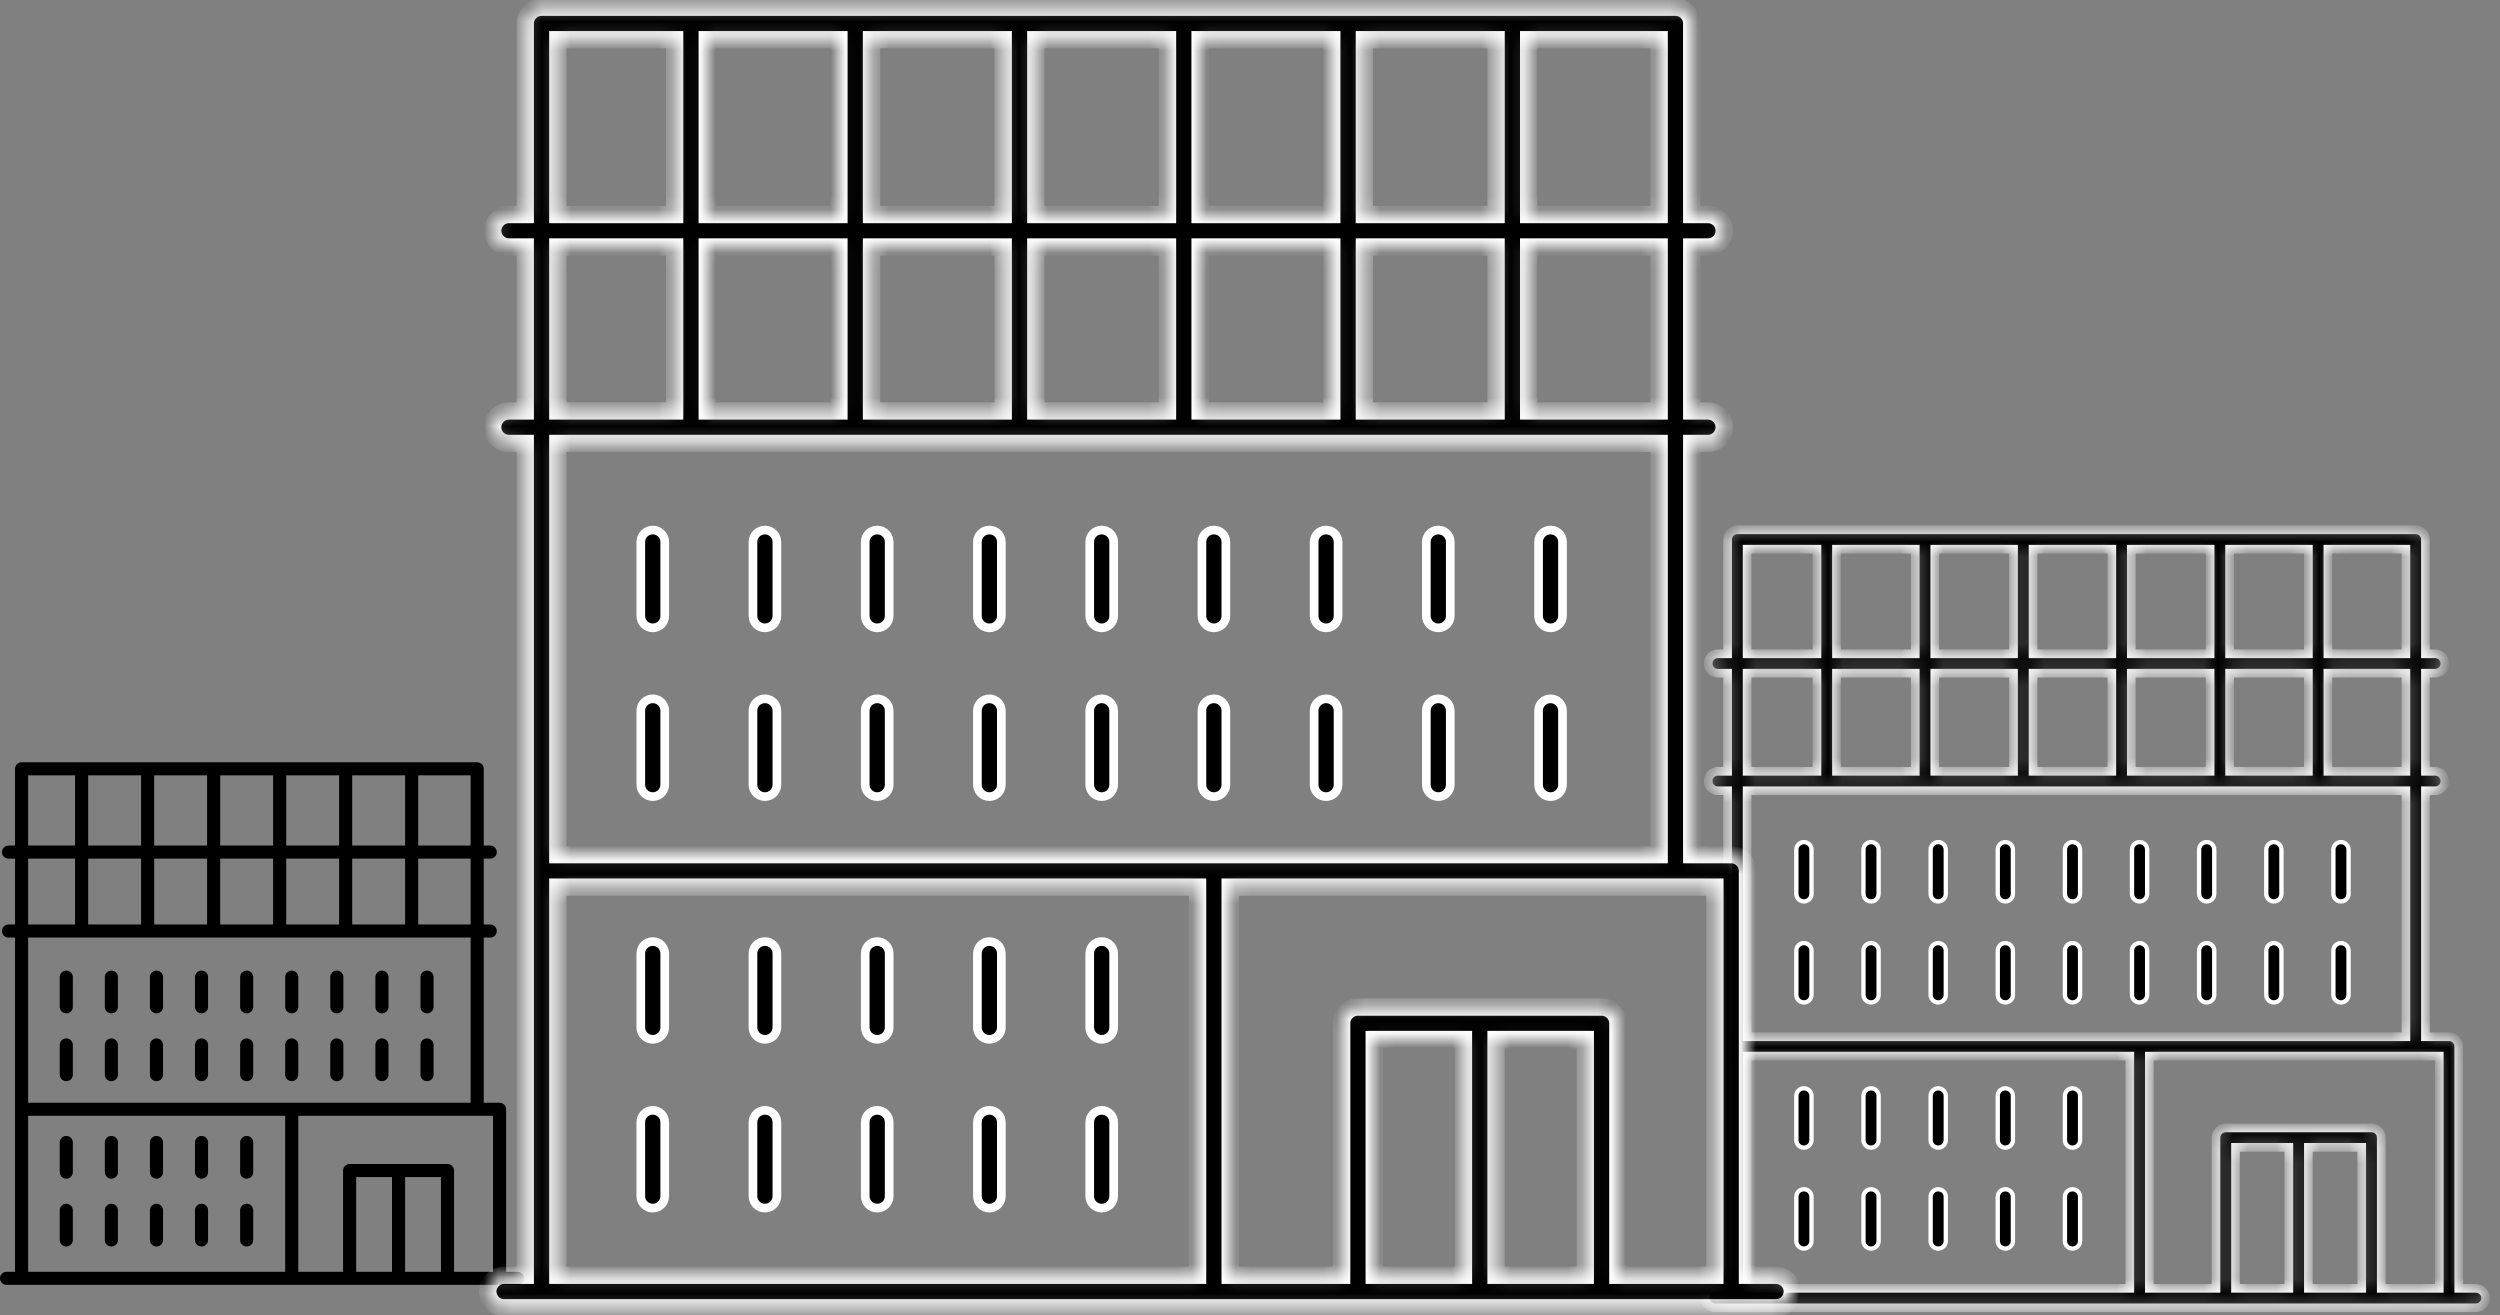 <svg  viewBox="0 0 173 91" fill="none" xmlns="http://www.w3.org/2000/svg">
<rect x="0" y="0" width="173" height="91" fill="#808080" stroke="none"/>
<path d="M125.356 68.846C125.356 69.134 125.122 69.369 124.831 69.369C124.541 69.369 124.306 69.134 124.306 68.846V65.784C124.306 65.495 124.541 65.261 124.831 65.261C125.122 65.261 125.356 65.495 125.356 65.784V68.846Z" fill="black" stroke="white" stroke-width="0.3"/>
<path d="M125.356 61.856C125.356 62.145 125.122 62.379 124.831 62.379C124.541 62.379 124.306 62.145 124.306 61.856V58.795C124.306 58.506 124.541 58.272 124.831 58.272C125.122 58.272 125.356 58.506 125.356 58.795V61.856Z" fill="black" stroke="white" stroke-width="0.3"/>
<path d="M130.001 68.846C130.001 69.134 129.766 69.369 129.476 69.369C129.186 69.369 128.951 69.134 128.951 68.846V65.784C128.951 65.495 129.186 65.261 129.476 65.261C129.766 65.261 130.001 65.495 130.001 65.784V68.846Z" fill="black" stroke="white" stroke-width="0.3"/>
<path d="M130.001 61.856C130.001 62.145 129.766 62.379 129.476 62.379C129.186 62.379 128.951 62.145 128.951 61.856V58.795C128.951 58.506 129.186 58.272 129.476 58.272C129.766 58.272 130.001 58.506 130.001 58.795V61.856Z" fill="black" stroke="white" stroke-width="0.3"/>
<path d="M134.649 68.846C134.649 69.134 134.415 69.369 134.124 69.369C133.834 69.369 133.599 69.134 133.599 68.846V65.784C133.599 65.495 133.834 65.261 134.124 65.261C134.415 65.261 134.649 65.495 134.649 65.784V68.846Z" fill="black" stroke="white" stroke-width="0.3"/>
<path d="M134.649 61.856C134.649 62.145 134.415 62.379 134.124 62.379C133.834 62.379 133.599 62.145 133.599 61.856V58.795C133.599 58.506 133.834 58.272 134.124 58.272C134.415 58.272 134.649 58.506 134.649 58.795V61.856Z" fill="black" stroke="white" stroke-width="0.3"/>
<path d="M139.294 68.845C139.294 69.134 139.059 69.368 138.769 69.368C138.478 69.368 138.244 69.134 138.244 68.845V65.784C138.244 65.495 138.478 65.261 138.769 65.261C139.059 65.261 139.294 65.495 139.294 65.784V68.845Z" fill="black" stroke="white" stroke-width="0.3"/>
<path d="M139.294 61.856C139.294 62.145 139.059 62.379 138.769 62.379C138.478 62.379 138.244 62.145 138.244 61.856V58.794C138.244 58.506 138.478 58.272 138.769 58.272C139.059 58.272 139.294 58.506 139.294 58.794V61.856Z" fill="black" stroke="white" stroke-width="0.3"/>
<path d="M143.942 68.845C143.942 69.134 143.708 69.368 143.417 69.368C143.127 69.368 142.892 69.134 142.892 68.845V65.784C142.892 65.495 143.127 65.261 143.417 65.261C143.708 65.261 143.942 65.495 143.942 65.784V68.845Z" fill="black" stroke="white" stroke-width="0.3"/>
<path d="M143.942 61.856C143.942 62.145 143.708 62.379 143.417 62.379C143.127 62.379 142.892 62.145 142.892 61.856V58.794C142.892 58.506 143.127 58.272 143.417 58.272C143.708 58.272 143.942 58.506 143.942 58.794V61.856Z" fill="black" stroke="white" stroke-width="0.3"/>
<path d="M124.306 82.819C124.306 82.53 124.541 82.296 124.831 82.296C125.122 82.296 125.356 82.53 125.356 82.819V85.88C125.356 86.168 125.122 86.403 124.831 86.403C124.541 86.403 124.306 86.168 124.306 85.88V82.819Z" fill="black" stroke="white" stroke-width="0.3"/>
<path d="M124.306 75.834C124.306 75.545 124.541 75.311 124.831 75.311C125.122 75.311 125.356 75.545 125.356 75.834V78.894C125.356 79.183 125.122 79.417 124.831 79.417C124.541 79.417 124.306 79.183 124.306 78.894V75.834Z" fill="black" stroke="white" stroke-width="0.3"/>
<path d="M128.951 82.819C128.951 82.53 129.186 82.296 129.476 82.296C129.766 82.296 130.001 82.53 130.001 82.819V85.88C130.001 86.168 129.766 86.403 129.476 86.403C129.186 86.403 128.951 86.168 128.951 85.88V82.819Z" fill="black" stroke="white" stroke-width="0.3"/>
<path d="M128.951 75.834C128.951 75.545 129.186 75.311 129.476 75.311C129.766 75.311 130.001 75.545 130.001 75.834V78.894C130.001 79.183 129.766 79.417 129.476 79.417C129.186 79.417 128.951 79.183 128.951 78.894V75.834Z" fill="black" stroke="white" stroke-width="0.3"/>
<path d="M133.599 82.819C133.599 82.53 133.834 82.296 134.124 82.296C134.415 82.296 134.649 82.53 134.649 82.819V85.88C134.649 86.168 134.415 86.403 134.124 86.403C133.834 86.403 133.599 86.168 133.599 85.88V82.819Z" fill="black" stroke="white" stroke-width="0.3"/>
<path d="M133.599 75.834C133.599 75.545 133.834 75.311 134.124 75.311C134.415 75.311 134.649 75.545 134.649 75.834V78.894C134.649 79.183 134.415 79.417 134.124 79.417C133.834 79.417 133.599 79.183 133.599 78.894V75.834Z" fill="black" stroke="white" stroke-width="0.3"/>
<path d="M138.244 82.819C138.244 82.53 138.478 82.296 138.769 82.296C139.059 82.296 139.294 82.53 139.294 82.819V85.88C139.294 86.168 139.059 86.403 138.769 86.403C138.478 86.403 138.244 86.168 138.244 85.88V82.819Z" fill="black" stroke="white" stroke-width="0.3"/>
<path d="M138.244 75.834C138.244 75.545 138.478 75.311 138.769 75.311C139.059 75.311 139.294 75.545 139.294 75.834V78.894C139.294 79.183 139.059 79.417 138.769 79.417C138.478 79.417 138.244 79.183 138.244 78.894V75.834Z" fill="black" stroke="white" stroke-width="0.3"/>
<path d="M142.892 82.819C142.892 82.53 143.127 82.296 143.417 82.296C143.707 82.296 143.942 82.53 143.942 82.819V85.88C143.942 86.168 143.707 86.403 143.417 86.403C143.127 86.403 142.892 86.168 142.892 85.88V82.819Z" fill="black" stroke="white" stroke-width="0.3"/>
<path d="M142.892 75.834C142.892 75.545 143.127 75.311 143.417 75.311C143.707 75.311 143.942 75.545 143.942 75.834V78.894C143.942 79.183 143.707 79.417 143.417 79.417C143.127 79.417 142.892 79.183 142.892 78.894V75.834Z" fill="black" stroke="white" stroke-width="0.3"/>
<path d="M148.583 68.845C148.583 69.134 148.348 69.368 148.058 69.368C147.768 69.368 147.533 69.134 147.533 68.845V65.784C147.533 65.495 147.768 65.261 148.058 65.261C148.348 65.261 148.583 65.495 148.583 65.784V68.845Z" fill="black" stroke="white" stroke-width="0.3"/>
<path d="M148.583 61.856C148.583 62.145 148.348 62.379 148.058 62.379C147.768 62.379 147.533 62.145 147.533 61.856V58.794C147.533 58.506 147.768 58.272 148.058 58.272C148.348 58.272 148.583 58.506 148.583 58.794V61.856Z" fill="black" stroke="white" stroke-width="0.3"/>
<path d="M153.227 68.845C153.227 69.134 152.993 69.368 152.702 69.368C152.412 69.368 152.177 69.134 152.177 68.845V65.784C152.177 65.495 152.412 65.261 152.702 65.261C152.993 65.261 153.227 65.495 153.227 65.784V68.845Z" fill="black" stroke="white" stroke-width="0.3"/>
<path d="M153.227 61.856C153.227 62.145 152.993 62.379 152.702 62.379C152.412 62.379 152.177 62.145 152.177 61.856V58.794C152.177 58.506 152.412 58.272 152.702 58.272C152.993 58.272 153.227 58.506 153.227 58.794V61.856Z" fill="black" stroke="white" stroke-width="0.3"/>
<path d="M157.876 68.846C157.876 69.134 157.641 69.369 157.351 69.369C157.061 69.369 156.826 69.134 156.826 68.846V65.784C156.826 65.495 157.061 65.261 157.351 65.261C157.641 65.261 157.876 65.495 157.876 65.784V68.846Z" fill="black" stroke="white" stroke-width="0.3"/>
<path d="M157.876 61.856C157.876 62.145 157.641 62.379 157.351 62.379C157.061 62.379 156.826 62.145 156.826 61.856V58.795C156.826 58.506 157.061 58.272 157.351 58.272C157.641 58.272 157.876 58.506 157.876 58.795V61.856Z" fill="black" stroke="white" stroke-width="0.3"/>
<path d="M162.52 68.846C162.52 69.134 162.286 69.369 161.995 69.369C161.705 69.369 161.47 69.134 161.47 68.846V65.784C161.47 65.495 161.705 65.261 161.995 65.261C162.286 65.261 162.52 65.495 162.52 65.784V68.846Z" fill="black" stroke="white" stroke-width="0.3"/>
<path d="M162.52 61.856C162.52 62.145 162.286 62.379 161.995 62.379C161.705 62.379 161.47 62.145 161.47 61.856V58.795C161.47 58.506 161.705 58.272 161.995 58.272C162.286 58.272 162.52 58.506 162.52 58.795V61.856Z" fill="black" stroke="white" stroke-width="0.3"/>
<mask id="path-29-inside-1" fill="white">
<path d="M171.328 89.154H170.147V72.413C170.147 72.041 169.844 71.74 169.472 71.74H167.84V54.72H168.51C168.883 54.72 169.185 54.419 169.185 54.047C169.185 53.675 168.883 53.374 168.51 53.374H167.84V46.587H168.51C168.883 46.587 169.185 46.286 169.185 45.914C169.185 45.542 168.883 45.241 168.51 45.241H167.84V37.334C167.84 36.962 167.538 36.661 167.165 36.661H120.226C119.853 36.661 119.551 36.962 119.551 37.334V45.241H118.88C118.507 45.241 118.205 45.542 118.205 45.914C118.205 46.286 118.507 46.587 118.88 46.587H119.551V53.374H118.88C118.507 53.374 118.205 53.675 118.205 54.047C118.205 54.419 118.507 54.72 118.88 54.72H119.551V89.154H118.675C118.302 89.154 118 89.455 118 89.827C118 90.199 118.302 90.5 118.675 90.5H171.328C171.701 90.5 172.003 90.199 172.003 89.827C172.003 89.455 171.701 89.154 171.328 89.154ZM168.797 89.154H164.782V78.723C164.782 78.35 164.48 78.05 164.107 78.05H154.022C153.649 78.05 153.347 78.35 153.347 78.723V89.154H148.733V73.086H168.797V89.154ZM159.74 79.396H163.432V89.154H159.74V79.396ZM158.39 89.154H154.697V79.396H158.39V89.154ZM166.49 53.374H161.09V46.587H166.49V53.374ZM152.939 45.241H147.488V38.007H152.939V45.241ZM154.289 38.007H159.74V45.241H154.289V38.007ZM146.138 45.241H140.687V38.007H146.138V45.241ZM139.337 45.241H133.886V38.007H139.337V45.241ZM132.536 45.241H127.085V38.007H132.536V45.241ZM132.536 46.587V53.374H127.085V46.587H132.536ZM133.886 46.587H139.337V53.374H133.886V46.587ZM140.687 46.587H146.138V53.374H140.687V46.587ZM147.488 46.587H152.939V53.374H147.488V46.587ZM154.289 46.587H159.74V53.374H154.289V46.587ZM166.49 45.241H161.09V38.007H166.49V45.241ZM120.901 38.007H125.735V45.241H120.901V38.007ZM120.901 46.587H125.735V53.374H120.901V46.587ZM166.49 54.72V71.74H148.058H120.901V54.72H166.49ZM120.901 73.086H147.383V89.154H120.901V73.086Z"/>
</mask>
<path d="M171.328 89.154H170.147V72.413C170.147 72.041 169.844 71.74 169.472 71.74H167.84V54.72H168.51C168.883 54.72 169.185 54.419 169.185 54.047C169.185 53.675 168.883 53.374 168.51 53.374H167.84V46.587H168.51C168.883 46.587 169.185 46.286 169.185 45.914C169.185 45.542 168.883 45.241 168.51 45.241H167.84V37.334C167.84 36.962 167.538 36.661 167.165 36.661H120.226C119.853 36.661 119.551 36.962 119.551 37.334V45.241H118.88C118.507 45.241 118.205 45.542 118.205 45.914C118.205 46.286 118.507 46.587 118.88 46.587H119.551V53.374H118.88C118.507 53.374 118.205 53.675 118.205 54.047C118.205 54.419 118.507 54.72 118.88 54.72H119.551V89.154H118.675C118.302 89.154 118 89.455 118 89.827C118 90.199 118.302 90.5 118.675 90.5H171.328C171.701 90.5 172.003 90.199 172.003 89.827C172.003 89.455 171.701 89.154 171.328 89.154ZM168.797 89.154H164.782V78.723C164.782 78.35 164.48 78.05 164.107 78.05H154.022C153.649 78.05 153.347 78.35 153.347 78.723V89.154H148.733V73.086H168.797V89.154ZM159.74 79.396H163.432V89.154H159.74V79.396ZM158.39 89.154H154.697V79.396H158.39V89.154ZM166.49 53.374H161.09V46.587H166.49V53.374ZM152.939 45.241H147.488V38.007H152.939V45.241ZM154.289 38.007H159.74V45.241H154.289V38.007ZM146.138 45.241H140.687V38.007H146.138V45.241ZM139.337 45.241H133.886V38.007H139.337V45.241ZM132.536 45.241H127.085V38.007H132.536V45.241ZM132.536 46.587V53.374H127.085V46.587H132.536ZM133.886 46.587H139.337V53.374H133.886V46.587ZM140.687 46.587H146.138V53.374H140.687V46.587ZM147.488 46.587H152.939V53.374H147.488V46.587ZM154.289 46.587H159.74V53.374H154.289V46.587ZM166.49 45.241H161.09V38.007H166.49V45.241ZM120.901 38.007H125.735V45.241H120.901V38.007ZM120.901 46.587H125.735V53.374H120.901V46.587ZM166.49 54.72V71.74H148.058H120.901V54.72H166.49ZM120.901 73.086H147.383V89.154H120.901V73.086Z" fill="black" stroke="white" stroke-width="0.6" mask="url(#path-29-inside-1)"/>
<path d="M4.586 74.818C4.836 74.818 5.04 74.616 5.04 74.366V72.31C5.04 72.06 4.836 71.858 4.586 71.858C4.336 71.858 4.133 72.06 4.133 72.31V74.366C4.133 74.616 4.336 74.818 4.586 74.818Z" fill="black"/>
<path d="M4.586 70.125C4.836 70.125 5.04 69.923 5.04 69.673V67.617C5.04 67.367 4.836 67.165 4.586 67.165C4.336 67.165 4.133 67.367 4.133 67.617V69.673C4.133 69.923 4.336 70.125 4.586 70.125Z" fill="black"/>
<path d="M7.707 74.818C7.958 74.818 8.161 74.616 8.161 74.366V72.31C8.161 72.06 7.958 71.858 7.707 71.858C7.457 71.858 7.254 72.06 7.254 72.31V74.366C7.254 74.616 7.457 74.818 7.707 74.818Z" fill="black"/>
<path d="M7.707 70.125C7.958 70.125 8.161 69.923 8.161 69.673V67.617C8.161 67.367 7.958 67.165 7.707 67.165C7.457 67.165 7.254 67.367 7.254 67.617V69.673C7.254 69.923 7.457 70.125 7.707 70.125Z" fill="black"/>
<path d="M10.828 74.818C11.079 74.818 11.282 74.616 11.282 74.366V72.31C11.282 72.06 11.079 71.858 10.828 71.858C10.578 71.858 10.375 72.06 10.375 72.31V74.366C10.375 74.616 10.578 74.818 10.828 74.818Z" fill="black"/>
<path d="M10.828 70.125C11.079 70.125 11.282 69.923 11.282 69.673V67.617C11.282 67.367 11.079 67.165 10.828 67.165C10.578 67.165 10.375 67.367 10.375 67.617V69.673C10.375 69.923 10.578 70.125 10.828 70.125Z" fill="black"/>
<path d="M13.946 74.818C14.196 74.818 14.399 74.616 14.399 74.366V72.31C14.399 72.06 14.196 71.858 13.946 71.858C13.695 71.858 13.492 72.06 13.492 72.31V74.366C13.492 74.616 13.695 74.818 13.946 74.818Z" fill="black"/>
<path d="M13.946 70.125C14.196 70.125 14.399 69.923 14.399 69.673V67.617C14.399 67.367 14.196 67.165 13.946 67.165C13.695 67.165 13.492 67.367 13.492 67.617V69.673C13.492 69.923 13.695 70.125 13.946 70.125Z" fill="black"/>
<path d="M17.071 74.818C17.321 74.818 17.524 74.616 17.524 74.366V72.31C17.524 72.06 17.321 71.858 17.071 71.858C16.82 71.858 16.617 72.06 16.617 72.31V74.366C16.617 74.616 16.82 74.818 17.071 74.818Z" fill="black"/>
<path d="M17.071 70.125C17.321 70.125 17.524 69.923 17.524 69.673V67.617C17.524 67.367 17.321 67.165 17.071 67.165C16.82 67.165 16.617 67.367 16.617 67.617V69.673C16.617 69.923 16.82 70.125 17.071 70.125Z" fill="black"/>
<path d="M4.586 83.3C4.336 83.3 4.133 83.502 4.133 83.752V85.807C4.133 86.057 4.336 86.259 4.586 86.259C4.836 86.259 5.04 86.057 5.04 85.807V83.752C5.04 83.502 4.836 83.3 4.586 83.3Z" fill="black"/>
<path d="M4.586 78.606C4.336 78.606 4.133 78.808 4.133 79.057V81.113C4.133 81.363 4.336 81.565 4.586 81.565C4.836 81.565 5.04 81.363 5.04 81.113V79.057C5.04 78.808 4.836 78.606 4.586 78.606Z" fill="black"/>
<path d="M7.707 83.3C7.457 83.3 7.254 83.502 7.254 83.752V85.807C7.254 86.057 7.457 86.259 7.707 86.259C7.958 86.259 8.161 86.057 8.161 85.807V83.752C8.161 83.502 7.958 83.3 7.707 83.3Z" fill="black"/>
<path d="M7.707 78.606C7.457 78.606 7.254 78.808 7.254 79.057V81.113C7.254 81.363 7.457 81.565 7.707 81.565C7.958 81.565 8.161 81.363 8.161 81.113V79.057C8.161 78.808 7.958 78.606 7.707 78.606Z" fill="black"/>
<path d="M10.828 83.3C10.578 83.3 10.375 83.502 10.375 83.752V85.807C10.375 86.057 10.578 86.259 10.828 86.259C11.079 86.259 11.282 86.057 11.282 85.807V83.752C11.282 83.502 11.079 83.3 10.828 83.3Z" fill="black"/>
<path d="M10.828 78.606C10.578 78.606 10.375 78.808 10.375 79.057V81.113C10.375 81.363 10.578 81.565 10.828 81.565C11.079 81.565 11.282 81.363 11.282 81.113V79.057C11.282 78.808 11.079 78.606 10.828 78.606Z" fill="black"/>
<path d="M13.946 83.3C13.695 83.3 13.492 83.502 13.492 83.752V85.807C13.492 86.057 13.695 86.259 13.946 86.259C14.196 86.259 14.399 86.057 14.399 85.807V83.752C14.399 83.502 14.196 83.3 13.946 83.3Z" fill="black"/>
<path d="M13.946 78.606C13.695 78.606 13.492 78.808 13.492 79.057V81.113C13.492 81.363 13.695 81.565 13.946 81.565C14.196 81.565 14.399 81.363 14.399 81.113V79.057C14.399 78.808 14.196 78.606 13.946 78.606Z" fill="black"/>
<path d="M17.071 83.3C16.82 83.3 16.617 83.502 16.617 83.752V85.807C16.617 86.057 16.82 86.259 17.071 86.259C17.321 86.259 17.524 86.057 17.524 85.807V83.752C17.524 83.502 17.321 83.3 17.071 83.3Z" fill="black"/>
<path d="M17.071 78.606C16.82 78.606 16.617 78.808 16.617 79.057V81.113C16.617 81.363 16.82 81.565 17.071 81.565C17.321 81.565 17.524 81.363 17.524 81.113V79.057C17.524 78.808 17.321 78.606 17.071 78.606Z" fill="black"/>
<path d="M20.188 74.818C20.438 74.818 20.641 74.616 20.641 74.366V72.31C20.641 72.06 20.438 71.858 20.188 71.858C19.938 71.858 19.734 72.06 19.734 72.31V74.366C19.734 74.616 19.938 74.818 20.188 74.818Z" fill="black"/>
<path d="M20.188 70.125C20.438 70.125 20.641 69.923 20.641 69.673V67.617C20.641 67.367 20.438 67.165 20.188 67.165C19.938 67.165 19.734 67.367 19.734 67.617V69.673C19.734 69.923 19.938 70.125 20.188 70.125Z" fill="black"/>
<path d="M23.309 74.818C23.559 74.818 23.762 74.616 23.762 74.366V72.31C23.762 72.06 23.559 71.858 23.309 71.858C23.059 71.858 22.855 72.06 22.855 72.31V74.366C22.855 74.616 23.059 74.818 23.309 74.818Z" fill="black"/>
<path d="M23.309 70.125C23.559 70.125 23.762 69.923 23.762 69.673V67.617C23.762 67.367 23.559 67.165 23.309 67.165C23.059 67.165 22.855 67.367 22.855 67.617V69.673C22.855 69.923 23.059 70.125 23.309 70.125Z" fill="black"/>
<path d="M26.43 74.818C26.68 74.818 26.883 74.616 26.883 74.366V72.31C26.883 72.06 26.68 71.858 26.43 71.858C26.18 71.858 25.977 72.06 25.977 72.31V74.366C25.977 74.616 26.18 74.818 26.43 74.818Z" fill="black"/>
<path d="M26.43 70.125C26.68 70.125 26.883 69.923 26.883 69.673V67.617C26.883 67.367 26.68 67.165 26.43 67.165C26.18 67.165 25.977 67.367 25.977 67.617V69.673C25.977 69.923 26.18 70.125 26.43 70.125Z" fill="black"/>
<path d="M29.551 74.818C29.801 74.818 30.004 74.616 30.004 74.366V72.31C30.004 72.06 29.801 71.858 29.551 71.858C29.301 71.858 29.098 72.06 29.098 72.31V74.366C29.098 74.616 29.301 74.818 29.551 74.818Z" fill="black"/>
<path d="M29.551 70.125C29.801 70.125 30.004 69.923 30.004 69.673V67.617C30.004 67.367 29.801 67.165 29.551 67.165C29.301 67.165 29.098 67.367 29.098 67.617V69.673C29.098 69.923 29.301 70.125 29.551 70.125Z" fill="black"/>
<path d="M35.817 88.007H35.024V76.763C35.024 76.513 34.821 76.311 34.571 76.311H33.475V64.879H33.925C34.175 64.879 34.378 64.677 34.378 64.427C34.378 64.177 34.175 63.975 33.925 63.975H33.475V59.417H33.925C34.175 59.417 34.378 59.215 34.378 58.965C34.378 58.715 34.175 58.513 33.925 58.513H33.475V53.202C33.475 52.952 33.272 52.75 33.021 52.75H1.495C1.245 52.75 1.041 52.952 1.041 53.202V58.513H0.591C0.34 58.513 0.137 58.715 0.137 58.965C0.137 59.215 0.34 59.417 0.591 59.417H1.041V63.975H0.591C0.34 63.975 0.137 64.177 0.137 64.427C0.137 64.677 0.34 64.879 0.591 64.879H1.041V88.007H0.453C0.203 88.007 0 88.209 0 88.459C0 88.709 0.203 88.911 0.453 88.911H35.817C36.068 88.911 36.271 88.709 36.271 88.459C36.271 88.209 36.068 88.007 35.817 88.007ZM34.117 88.007H31.421V81.001C31.421 80.751 31.218 80.549 30.968 80.549H24.194C23.944 80.549 23.741 80.751 23.741 81.001V88.007H20.642V77.215H34.117V88.007ZM28.034 81.453H30.514V88.007H28.034V81.453ZM27.127 88.007H24.647V81.453H27.127V88.007ZM32.568 63.975H28.941V59.417H32.568V63.975ZM23.466 58.513H19.805V53.654H23.466V58.513ZM24.373 53.654H28.034V58.513H24.373V53.654ZM18.899 58.513H15.238V53.654H18.899V58.513ZM14.331 58.513H10.669V53.654H14.331V58.513ZM9.763 58.513H6.102V53.654H9.763V58.513ZM9.763 59.417V63.975H6.102V59.417H9.763ZM10.67 59.417H14.331V63.975H10.67V59.417ZM15.237 59.417H18.898V63.975H15.237V59.417ZM19.806 59.417H23.467V63.975H19.806V59.417ZM24.373 59.417H28.034V63.975H24.373V59.417ZM32.568 58.513H28.941V53.654H32.568V58.513ZM1.948 53.654H5.195V58.513H1.948V53.654ZM1.948 59.417H5.195V63.975H1.948V59.417ZM32.568 64.879V76.311H20.188H1.948V64.879H32.568ZM1.948 77.215H19.735V88.007H1.948V77.215Z" fill="black"/>
<path d="M46 54.301C46 54.757 45.63 55.126 45.171 55.126C44.713 55.126 44.343 54.757 44.343 54.301V49.184C44.343 48.728 44.713 48.359 45.171 48.359C45.63 48.359 46 48.728 46 49.184V54.301Z" fill="black" stroke="white" stroke-width="0.6"/>
<path d="M46 42.622C46 43.077 45.63 43.447 45.171 43.447C44.713 43.447 44.343 43.077 44.343 42.622V37.504C44.343 37.048 44.713 36.679 45.171 36.679C45.63 36.679 46 37.048 46 37.504V42.622Z" fill="black" stroke="white" stroke-width="0.6"/>
<path d="M53.761 54.301C53.761 54.757 53.391 55.126 52.933 55.126C52.475 55.126 52.105 54.757 52.105 54.301V49.184C52.105 48.728 52.475 48.359 52.933 48.359C53.391 48.359 53.761 48.728 53.761 49.184V54.301Z" fill="black" stroke="white" stroke-width="0.6"/>
<path d="M53.761 42.622C53.761 43.077 53.391 43.447 52.933 43.447C52.475 43.447 52.105 43.077 52.105 42.622V37.504C52.105 37.048 52.475 36.679 52.933 36.679C53.391 36.679 53.761 37.048 53.761 37.504V42.622Z" fill="black" stroke="white" stroke-width="0.6"/>
<path d="M61.531 54.301C61.531 54.757 61.161 55.126 60.703 55.126C60.244 55.126 59.874 54.757 59.874 54.301V49.184C59.874 48.728 60.244 48.359 60.703 48.359C61.161 48.359 61.531 48.728 61.531 49.184V54.301Z" fill="black" stroke="white" stroke-width="0.6"/>
<path d="M61.531 42.622C61.531 43.077 61.161 43.447 60.703 43.447C60.244 43.447 59.874 43.077 59.874 42.622V37.504C59.874 37.048 60.244 36.679 60.703 36.679C61.161 36.679 61.531 37.048 61.531 37.504V42.622Z" fill="black" stroke="white" stroke-width="0.6"/>
<path d="M69.293 54.301C69.293 54.757 68.923 55.126 68.464 55.126C68.006 55.126 67.636 54.757 67.636 54.301V49.184C67.636 48.728 68.006 48.359 68.464 48.359C68.923 48.359 69.293 48.728 69.293 49.184V54.301Z" fill="black" stroke="white" stroke-width="0.6"/>
<path d="M69.293 42.622C69.293 43.077 68.923 43.447 68.464 43.447C68.006 43.447 67.636 43.077 67.636 42.622V37.504C67.636 37.048 68.006 36.679 68.464 36.679C68.923 36.679 69.293 37.048 69.293 37.504V42.622Z" fill="black" stroke="white" stroke-width="0.6"/>
<path d="M77.066 54.301C77.066 54.757 76.696 55.126 76.238 55.126C75.779 55.126 75.409 54.757 75.409 54.301V49.184C75.409 48.728 75.779 48.359 76.238 48.359C76.696 48.359 77.066 48.728 77.066 49.184V54.301Z" fill="black" stroke="white" stroke-width="0.6"/>
<path d="M77.066 42.622C77.066 43.077 76.696 43.447 76.238 43.447C75.779 43.447 75.409 43.077 75.409 42.622V37.504C75.409 37.048 75.779 36.679 76.238 36.679C76.696 36.679 77.066 37.048 77.066 37.504V42.622Z" fill="black" stroke="white" stroke-width="0.6"/>
<path d="M44.343 77.66C44.343 77.205 44.713 76.835 45.171 76.835C45.63 76.835 46 77.205 46 77.66V82.776C46 83.232 45.63 83.601 45.171 83.601C44.713 83.601 44.343 83.232 44.343 82.776V77.66Z" fill="black" stroke="white" stroke-width="0.6"/>
<path d="M44.343 65.98C44.343 65.525 44.713 65.156 45.171 65.156C45.63 65.156 46 65.525 46 65.98V71.097C46 71.552 45.63 71.922 45.171 71.922C44.713 71.922 44.343 71.552 44.343 71.097V65.98Z" fill="black" stroke="white" stroke-width="0.6"/>
<path d="M52.105 77.66C52.105 77.205 52.475 76.835 52.933 76.835C53.391 76.835 53.761 77.205 53.761 77.66V82.776C53.761 83.232 53.391 83.601 52.933 83.601C52.475 83.601 52.105 83.232 52.105 82.776V77.66Z" fill="black" stroke="white" stroke-width="0.6"/>
<path d="M52.105 65.98C52.105 65.525 52.475 65.156 52.933 65.156C53.391 65.156 53.761 65.525 53.761 65.98V71.097C53.761 71.552 53.391 71.922 52.933 71.922C52.475 71.922 52.105 71.552 52.105 71.097V65.98Z" fill="black" stroke="white" stroke-width="0.6"/>
<path d="M59.874 77.66C59.874 77.205 60.244 76.835 60.703 76.835C61.161 76.835 61.531 77.205 61.531 77.66V82.776C61.531 83.232 61.161 83.601 60.703 83.601C60.244 83.601 59.874 83.232 59.874 82.776V77.66Z" fill="black" stroke="white" stroke-width="0.6"/>
<path d="M59.874 65.98C59.874 65.525 60.244 65.156 60.703 65.156C61.161 65.156 61.531 65.525 61.531 65.98V71.097C61.531 71.552 61.161 71.922 60.703 71.922C60.244 71.922 59.874 71.552 59.874 71.097V65.98Z" fill="black" stroke="white" stroke-width="0.6"/>
<path d="M67.636 77.66C67.636 77.205 68.006 76.835 68.464 76.835C68.923 76.835 69.293 77.205 69.293 77.66V82.776C69.293 83.232 68.923 83.601 68.464 83.601C68.006 83.601 67.636 83.232 67.636 82.776V77.66Z" fill="black" stroke="white" stroke-width="0.6"/>
<path d="M67.636 65.98C67.636 65.525 68.006 65.156 68.464 65.156C68.923 65.156 69.293 65.525 69.293 65.98V71.097C69.293 71.552 68.923 71.922 68.464 71.922C68.006 71.922 67.636 71.552 67.636 71.097V65.98Z" fill="black" stroke="white" stroke-width="0.6"/>
<path d="M75.409 77.66C75.409 77.205 75.779 76.835 76.238 76.835C76.696 76.835 77.066 77.205 77.066 77.66V82.776C77.066 83.232 76.696 83.601 76.238 83.601C75.779 83.601 75.409 83.232 75.409 82.776V77.66Z" fill="black" stroke="white" stroke-width="0.6"/>
<path d="M75.409 65.98C75.409 65.525 75.779 65.156 76.238 65.156C76.696 65.156 77.066 65.525 77.066 65.98V71.097C77.066 71.552 76.696 71.922 76.238 71.922C75.779 71.922 75.409 71.552 75.409 71.097V65.98Z" fill="black" stroke="white" stroke-width="0.6"/>
<path d="M84.83 54.301C84.83 54.757 84.46 55.126 84.001 55.126C83.543 55.126 83.173 54.757 83.173 54.301V49.184C83.173 48.728 83.543 48.359 84.001 48.359C84.46 48.359 84.83 48.728 84.83 49.184V54.301Z" fill="black" stroke="white" stroke-width="0.6"/>
<path d="M84.83 42.622C84.83 43.077 84.46 43.447 84.001 43.447C83.543 43.447 83.173 43.077 83.173 42.622V37.504C83.173 37.048 83.543 36.679 84.001 36.679C84.46 36.679 84.83 37.048 84.83 37.504V42.622Z" fill="black" stroke="white" stroke-width="0.6"/>
<path d="M92.594 54.301C92.594 54.757 92.223 55.126 91.765 55.126C91.307 55.126 90.937 54.757 90.937 54.301V49.184C90.937 48.728 91.307 48.359 91.765 48.359C92.223 48.359 92.594 48.728 92.594 49.184V54.301Z" fill="black" stroke="white" stroke-width="0.6"/>
<path d="M92.594 42.622C92.594 43.077 92.223 43.447 91.765 43.447C91.307 43.447 90.937 43.077 90.937 42.622V37.504C90.937 37.048 91.307 36.679 91.765 36.679C92.223 36.679 92.594 37.048 92.594 37.504V42.622Z" fill="black" stroke="white" stroke-width="0.6"/>
<path d="M100.359 54.301C100.359 54.757 99.989 55.126 99.531 55.126C99.073 55.126 98.702 54.757 98.702 54.301V49.184C98.702 48.728 99.073 48.359 99.531 48.359C99.989 48.359 100.359 48.728 100.359 49.184V54.301Z" fill="black" stroke="white" stroke-width="0.6"/>
<path d="M100.359 42.622C100.359 43.077 99.989 43.447 99.531 43.447C99.073 43.447 98.702 43.077 98.702 42.622V37.504C98.702 37.048 99.073 36.679 99.531 36.679C99.989 36.679 100.359 37.048 100.359 37.504V42.622Z" fill="black" stroke="white" stroke-width="0.6"/>
<path d="M108.125 54.301C108.125 54.757 107.755 55.126 107.296 55.126C106.838 55.126 106.468 54.757 106.468 54.301V49.184C106.468 48.728 106.838 48.359 107.296 48.359C107.755 48.359 108.125 48.728 108.125 49.184V54.301Z" fill="black" stroke="white" stroke-width="0.6"/>
<path d="M108.125 42.622C108.125 43.077 107.755 43.447 107.296 43.447C106.838 43.447 106.468 43.077 106.468 42.622V37.504C106.468 37.048 106.838 36.679 107.296 36.679C107.755 36.679 108.125 37.048 108.125 37.504V42.622Z" fill="black" stroke="white" stroke-width="0.6"/>
<mask id="path-87-inside-2" fill="white">
<path d="M122.899 88.25H120.925V60.266C120.925 59.644 120.419 59.141 119.796 59.141H117.069V30.688H118.189C118.812 30.688 119.318 30.185 119.318 29.563C119.318 28.941 118.812 28.438 118.189 28.438H117.069V17.094H118.189C118.812 17.094 119.318 16.591 119.318 15.969C119.318 15.347 118.812 14.844 118.189 14.844H117.069V1.625C117.069 1.003 116.563 0.5 115.94 0.5H37.474C36.851 0.5 36.346 1.003 36.346 1.625V14.844H35.224C34.601 14.844 34.096 15.347 34.096 15.969C34.096 16.591 34.601 17.094 35.224 17.094H36.346V28.438H35.224C34.601 28.438 34.096 28.941 34.096 29.563C34.096 30.185 34.601 30.688 35.224 30.688H36.346V88.25H34.882C34.259 88.25 33.754 88.753 33.754 89.375C33.754 89.997 34.259 90.5 34.882 90.5H122.899C123.522 90.5 124.028 89.997 124.028 89.375C124.028 88.753 123.522 88.25 122.899 88.25ZM118.668 88.25H111.957V70.812C111.957 70.19 111.451 69.688 110.829 69.688H93.97C93.347 69.688 92.841 70.19 92.841 70.812V88.25H85.129V61.391H118.668V88.25ZM103.528 71.938H109.7V88.25H103.528V71.938ZM101.271 88.25H95.098V71.938H101.271V88.25ZM114.812 28.438H105.785V17.094H114.812V28.438ZM92.159 14.844H83.047V2.75H92.159V14.844ZM94.416 2.75H103.528V14.844H94.416V2.75ZM80.791 14.844H71.679V2.75H80.791V14.844ZM69.421 14.844H60.309V2.75H69.421V14.844ZM58.053 14.844H48.941V2.75H58.053V14.844ZM58.053 17.094V28.438H48.941V17.094H58.053ZM60.31 17.094H69.422V28.438H60.31V17.094ZM71.678 17.094H80.79V28.438H71.678V17.094ZM83.048 17.094H92.16V28.438H83.048V17.094ZM94.416 17.094H103.528V28.438H94.416V17.094ZM114.812 14.844H105.785V2.75H114.812V14.844ZM38.603 2.75H46.684V14.844H38.603V2.75ZM38.603 17.094H46.684V28.438H38.603V17.094ZM114.812 30.688V59.141H84H38.603V30.688H114.812ZM38.603 61.391H82.872V88.25H38.603V61.391Z"/>
</mask>
<path d="M122.899 88.25H120.925V60.266C120.925 59.644 120.419 59.141 119.796 59.141H117.069V30.688H118.189C118.812 30.688 119.318 30.185 119.318 29.563C119.318 28.941 118.812 28.438 118.189 28.438H117.069V17.094H118.189C118.812 17.094 119.318 16.591 119.318 15.969C119.318 15.347 118.812 14.844 118.189 14.844H117.069V1.625C117.069 1.003 116.563 0.5 115.94 0.5H37.474C36.851 0.5 36.346 1.003 36.346 1.625V14.844H35.224C34.601 14.844 34.096 15.347 34.096 15.969C34.096 16.591 34.601 17.094 35.224 17.094H36.346V28.438H35.224C34.601 28.438 34.096 28.941 34.096 29.563C34.096 30.185 34.601 30.688 35.224 30.688H36.346V88.25H34.882C34.259 88.25 33.754 88.753 33.754 89.375C33.754 89.997 34.259 90.5 34.882 90.5H122.899C123.522 90.5 124.028 89.997 124.028 89.375C124.028 88.753 123.522 88.25 122.899 88.25ZM118.668 88.25H111.957V70.812C111.957 70.19 111.451 69.688 110.829 69.688H93.97C93.347 69.688 92.841 70.19 92.841 70.812V88.25H85.129V61.391H118.668V88.25ZM103.528 71.938H109.7V88.25H103.528V71.938ZM101.271 88.25H95.098V71.938H101.271V88.25ZM114.812 28.438H105.785V17.094H114.812V28.438ZM92.159 14.844H83.047V2.75H92.159V14.844ZM94.416 2.75H103.528V14.844H94.416V2.75ZM80.791 14.844H71.679V2.75H80.791V14.844ZM69.421 14.844H60.309V2.75H69.421V14.844ZM58.053 14.844H48.941V2.75H58.053V14.844ZM58.053 17.094V28.438H48.941V17.094H58.053ZM60.31 17.094H69.422V28.438H60.31V17.094ZM71.678 17.094H80.79V28.438H71.678V17.094ZM83.048 17.094H92.16V28.438H83.048V17.094ZM94.416 17.094H103.528V28.438H94.416V17.094ZM114.812 14.844H105.785V2.75H114.812V14.844ZM38.603 2.75H46.684V14.844H38.603V2.75ZM38.603 17.094H46.684V28.438H38.603V17.094ZM114.812 30.688V59.141H84H38.603V30.688H114.812ZM38.603 61.391H82.872V88.25H38.603V61.391Z" fill="black" stroke="white" stroke-width="1.2" mask="url(#path-87-inside-2)"/>
</svg>
